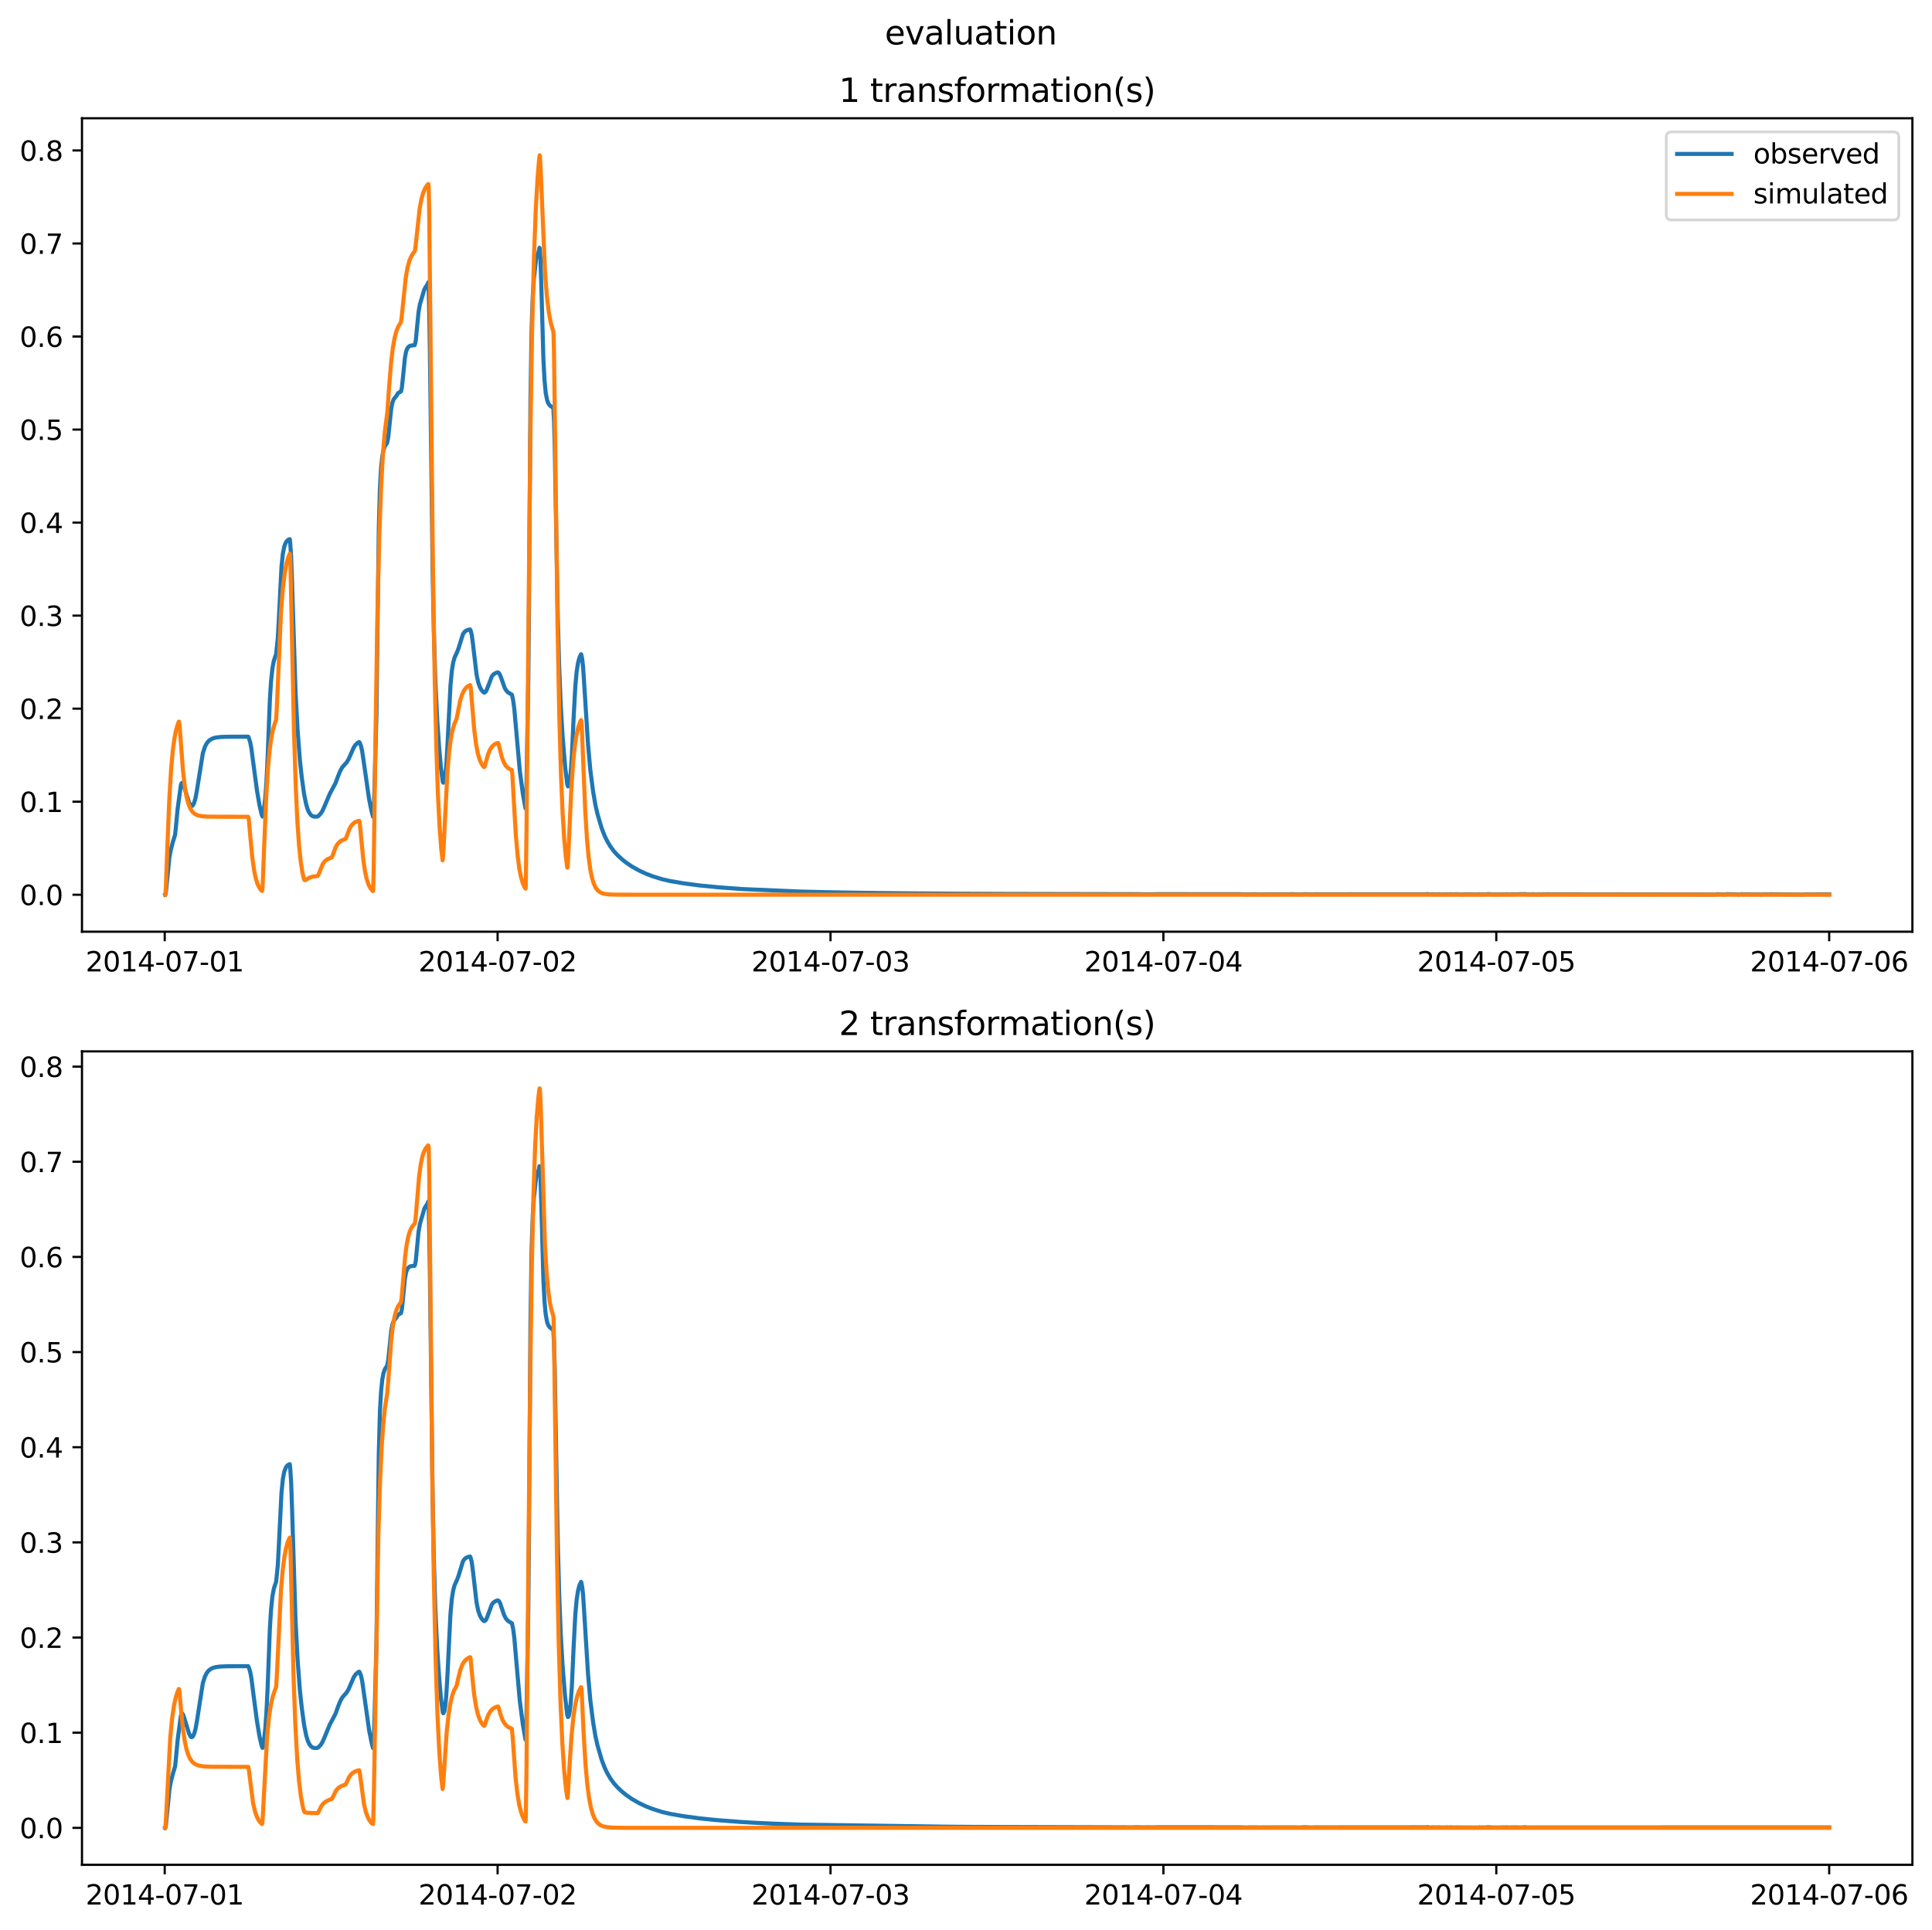 <?xml version="1.0" encoding="utf-8" standalone="no"?>
<!DOCTYPE svg PUBLIC "-//W3C//DTD SVG 1.1//EN"
  "http://www.w3.org/Graphics/SVG/1.1/DTD/svg11.dtd">
<svg xmlns:xlink="http://www.w3.org/1999/xlink" width="709.427pt" height="708.798pt" viewBox="0 0 709.427 708.798" xmlns="http://www.w3.org/2000/svg" version="1.1">
 <defs>
  <style type="text/css">*{stroke-linejoin: round; stroke-linecap: butt}</style>
 </defs>
 <g id="figure_1">
  <g id="patch_1">
   <path d="M 0 708.798 
L 709.427 708.798 
L 709.427 0 
L 0 0 
z
" style="fill: #ffffff"/>
  </g>
  <g id="axes_1">
   <g id="patch_2">
    <path d="M 30.103 342.2 
L 702.227 342.2 
L 702.227 43.44 
L 30.103 43.44 
z
" style="fill: #ffffff"/>
   </g>
   <g id="matplotlib.axis_1">
    <g id="xtick_1">
     <g id="line2d_1">
      <defs>
       <path id="m0f0fdec17e" d="M 0 0 
L 0 3.5 
" style="stroke: #000000; stroke-width: 0.8"/>
      </defs>
      <g>
       <use xlink:href="#m0f0fdec17e" x="60.484" y="342.2" style="stroke: #000000; stroke-width: 0.8"/>
      </g>
     </g>
     <g id="text_1">
      <!-- 2014-07-01 -->
      <g transform="translate(31.427 356.798) scale(0.1 -0.1)">
       <defs>
        <path id="DejaVuSans-32" d="M 1228 531 
L 3431 531 
L 3431 0 
L 469 0 
L 469 531 
Q 828 903 1448 1529 
Q 2069 2156 2228 2338 
Q 2531 2678 2651 2914 
Q 2772 3150 2772 3378 
Q 2772 3750 2511 3984 
Q 2250 4219 1831 4219 
Q 1534 4219 1204 4116 
Q 875 4013 500 3803 
L 500 4441 
Q 881 4594 1212 4672 
Q 1544 4750 1819 4750 
Q 2544 4750 2975 4387 
Q 3406 4025 3406 3419 
Q 3406 3131 3298 2873 
Q 3191 2616 2906 2266 
Q 2828 2175 2409 1742 
Q 1991 1309 1228 531 
z
" transform="scale(0.016)"/>
        <path id="DejaVuSans-30" d="M 2034 4250 
Q 1547 4250 1301 3770 
Q 1056 3291 1056 2328 
Q 1056 1369 1301 889 
Q 1547 409 2034 409 
Q 2525 409 2770 889 
Q 3016 1369 3016 2328 
Q 3016 3291 2770 3770 
Q 2525 4250 2034 4250 
z
M 2034 4750 
Q 2819 4750 3233 4129 
Q 3647 3509 3647 2328 
Q 3647 1150 3233 529 
Q 2819 -91 2034 -91 
Q 1250 -91 836 529 
Q 422 1150 422 2328 
Q 422 3509 836 4129 
Q 1250 4750 2034 4750 
z
" transform="scale(0.016)"/>
        <path id="DejaVuSans-31" d="M 794 531 
L 1825 531 
L 1825 4091 
L 703 3866 
L 703 4441 
L 1819 4666 
L 2450 4666 
L 2450 531 
L 3481 531 
L 3481 0 
L 794 0 
L 794 531 
z
" transform="scale(0.016)"/>
        <path id="DejaVuSans-34" d="M 2419 4116 
L 825 1625 
L 2419 1625 
L 2419 4116 
z
M 2253 4666 
L 3047 4666 
L 3047 1625 
L 3713 1625 
L 3713 1100 
L 3047 1100 
L 3047 0 
L 2419 0 
L 2419 1100 
L 313 1100 
L 313 1709 
L 2253 4666 
z
" transform="scale(0.016)"/>
        <path id="DejaVuSans-2d" d="M 313 2009 
L 1997 2009 
L 1997 1497 
L 313 1497 
L 313 2009 
z
" transform="scale(0.016)"/>
        <path id="DejaVuSans-37" d="M 525 4666 
L 3525 4666 
L 3525 4397 
L 1831 0 
L 1172 0 
L 2766 4134 
L 525 4134 
L 525 4666 
z
" transform="scale(0.016)"/>
       </defs>
       <use xlink:href="#DejaVuSans-32"/>
       <use xlink:href="#DejaVuSans-30" x="63.623"/>
       <use xlink:href="#DejaVuSans-31" x="127.246"/>
       <use xlink:href="#DejaVuSans-34" x="190.869"/>
       <use xlink:href="#DejaVuSans-2d" x="254.492"/>
       <use xlink:href="#DejaVuSans-30" x="290.576"/>
       <use xlink:href="#DejaVuSans-37" x="354.199"/>
       <use xlink:href="#DejaVuSans-2d" x="417.822"/>
       <use xlink:href="#DejaVuSans-30" x="453.906"/>
       <use xlink:href="#DejaVuSans-31" x="517.529"/>
      </g>
     </g>
    </g>
    <g id="xtick_2">
     <g id="line2d_2">
      <g>
       <use xlink:href="#m0f0fdec17e" x="182.723" y="342.2" style="stroke: #000000; stroke-width: 0.8"/>
      </g>
     </g>
     <g id="text_2">
      <!-- 2014-07-02 -->
      <g transform="translate(153.665 356.798) scale(0.1 -0.1)">
       <use xlink:href="#DejaVuSans-32"/>
       <use xlink:href="#DejaVuSans-30" x="63.623"/>
       <use xlink:href="#DejaVuSans-31" x="127.246"/>
       <use xlink:href="#DejaVuSans-34" x="190.869"/>
       <use xlink:href="#DejaVuSans-2d" x="254.492"/>
       <use xlink:href="#DejaVuSans-30" x="290.576"/>
       <use xlink:href="#DejaVuSans-37" x="354.199"/>
       <use xlink:href="#DejaVuSans-2d" x="417.822"/>
       <use xlink:href="#DejaVuSans-30" x="453.906"/>
       <use xlink:href="#DejaVuSans-32" x="517.529"/>
      </g>
     </g>
    </g>
    <g id="xtick_3">
     <g id="line2d_3">
      <g>
       <use xlink:href="#m0f0fdec17e" x="304.961" y="342.2" style="stroke: #000000; stroke-width: 0.8"/>
      </g>
     </g>
     <g id="text_3">
      <!-- 2014-07-03 -->
      <g transform="translate(275.903 356.798) scale(0.1 -0.1)">
       <defs>
        <path id="DejaVuSans-33" d="M 2597 2516 
Q 3050 2419 3304 2112 
Q 3559 1806 3559 1356 
Q 3559 666 3084 287 
Q 2609 -91 1734 -91 
Q 1441 -91 1130 -33 
Q 819 25 488 141 
L 488 750 
Q 750 597 1062 519 
Q 1375 441 1716 441 
Q 2309 441 2620 675 
Q 2931 909 2931 1356 
Q 2931 1769 2642 2001 
Q 2353 2234 1838 2234 
L 1294 2234 
L 1294 2753 
L 1863 2753 
Q 2328 2753 2575 2939 
Q 2822 3125 2822 3475 
Q 2822 3834 2567 4026 
Q 2313 4219 1838 4219 
Q 1578 4219 1281 4162 
Q 984 4106 628 3988 
L 628 4550 
Q 988 4650 1302 4700 
Q 1616 4750 1894 4750 
Q 2613 4750 3031 4423 
Q 3450 4097 3450 3541 
Q 3450 3153 3228 2886 
Q 3006 2619 2597 2516 
z
" transform="scale(0.016)"/>
       </defs>
       <use xlink:href="#DejaVuSans-32"/>
       <use xlink:href="#DejaVuSans-30" x="63.623"/>
       <use xlink:href="#DejaVuSans-31" x="127.246"/>
       <use xlink:href="#DejaVuSans-34" x="190.869"/>
       <use xlink:href="#DejaVuSans-2d" x="254.492"/>
       <use xlink:href="#DejaVuSans-30" x="290.576"/>
       <use xlink:href="#DejaVuSans-37" x="354.199"/>
       <use xlink:href="#DejaVuSans-2d" x="417.822"/>
       <use xlink:href="#DejaVuSans-30" x="453.906"/>
       <use xlink:href="#DejaVuSans-33" x="517.529"/>
      </g>
     </g>
    </g>
    <g id="xtick_4">
     <g id="line2d_4">
      <g>
       <use xlink:href="#m0f0fdec17e" x="427.199" y="342.2" style="stroke: #000000; stroke-width: 0.8"/>
      </g>
     </g>
     <g id="text_4">
      <!-- 2014-07-04 -->
      <g transform="translate(398.141 356.798) scale(0.1 -0.1)">
       <use xlink:href="#DejaVuSans-32"/>
       <use xlink:href="#DejaVuSans-30" x="63.623"/>
       <use xlink:href="#DejaVuSans-31" x="127.246"/>
       <use xlink:href="#DejaVuSans-34" x="190.869"/>
       <use xlink:href="#DejaVuSans-2d" x="254.492"/>
       <use xlink:href="#DejaVuSans-30" x="290.576"/>
       <use xlink:href="#DejaVuSans-37" x="354.199"/>
       <use xlink:href="#DejaVuSans-2d" x="417.822"/>
       <use xlink:href="#DejaVuSans-30" x="453.906"/>
       <use xlink:href="#DejaVuSans-34" x="517.529"/>
      </g>
     </g>
    </g>
    <g id="xtick_5">
     <g id="line2d_5">
      <g>
       <use xlink:href="#m0f0fdec17e" x="549.437" y="342.2" style="stroke: #000000; stroke-width: 0.8"/>
      </g>
     </g>
     <g id="text_5">
      <!-- 2014-07-05 -->
      <g transform="translate(520.38 356.798) scale(0.1 -0.1)">
       <defs>
        <path id="DejaVuSans-35" d="M 691 4666 
L 3169 4666 
L 3169 4134 
L 1269 4134 
L 1269 2991 
Q 1406 3038 1543 3061 
Q 1681 3084 1819 3084 
Q 2600 3084 3056 2656 
Q 3513 2228 3513 1497 
Q 3513 744 3044 326 
Q 2575 -91 1722 -91 
Q 1428 -91 1123 -41 
Q 819 9 494 109 
L 494 744 
Q 775 591 1075 516 
Q 1375 441 1709 441 
Q 2250 441 2565 725 
Q 2881 1009 2881 1497 
Q 2881 1984 2565 2268 
Q 2250 2553 1709 2553 
Q 1456 2553 1204 2497 
Q 953 2441 691 2322 
L 691 4666 
z
" transform="scale(0.016)"/>
       </defs>
       <use xlink:href="#DejaVuSans-32"/>
       <use xlink:href="#DejaVuSans-30" x="63.623"/>
       <use xlink:href="#DejaVuSans-31" x="127.246"/>
       <use xlink:href="#DejaVuSans-34" x="190.869"/>
       <use xlink:href="#DejaVuSans-2d" x="254.492"/>
       <use xlink:href="#DejaVuSans-30" x="290.576"/>
       <use xlink:href="#DejaVuSans-37" x="354.199"/>
       <use xlink:href="#DejaVuSans-2d" x="417.822"/>
       <use xlink:href="#DejaVuSans-30" x="453.906"/>
       <use xlink:href="#DejaVuSans-35" x="517.529"/>
      </g>
     </g>
    </g>
    <g id="xtick_6">
     <g id="line2d_6">
      <g>
       <use xlink:href="#m0f0fdec17e" x="671.676" y="342.2" style="stroke: #000000; stroke-width: 0.8"/>
      </g>
     </g>
     <g id="text_6">
      <!-- 2014-07-06 -->
      <g transform="translate(642.618 356.798) scale(0.1 -0.1)">
       <defs>
        <path id="DejaVuSans-36" d="M 2113 2584 
Q 1688 2584 1439 2293 
Q 1191 2003 1191 1497 
Q 1191 994 1439 701 
Q 1688 409 2113 409 
Q 2538 409 2786 701 
Q 3034 994 3034 1497 
Q 3034 2003 2786 2293 
Q 2538 2584 2113 2584 
z
M 3366 4563 
L 3366 3988 
Q 3128 4100 2886 4159 
Q 2644 4219 2406 4219 
Q 1781 4219 1451 3797 
Q 1122 3375 1075 2522 
Q 1259 2794 1537 2939 
Q 1816 3084 2150 3084 
Q 2853 3084 3261 2657 
Q 3669 2231 3669 1497 
Q 3669 778 3244 343 
Q 2819 -91 2113 -91 
Q 1303 -91 875 529 
Q 447 1150 447 2328 
Q 447 3434 972 4092 
Q 1497 4750 2381 4750 
Q 2619 4750 2861 4703 
Q 3103 4656 3366 4563 
z
" transform="scale(0.016)"/>
       </defs>
       <use xlink:href="#DejaVuSans-32"/>
       <use xlink:href="#DejaVuSans-30" x="63.623"/>
       <use xlink:href="#DejaVuSans-31" x="127.246"/>
       <use xlink:href="#DejaVuSans-34" x="190.869"/>
       <use xlink:href="#DejaVuSans-2d" x="254.492"/>
       <use xlink:href="#DejaVuSans-30" x="290.576"/>
       <use xlink:href="#DejaVuSans-37" x="354.199"/>
       <use xlink:href="#DejaVuSans-2d" x="417.822"/>
       <use xlink:href="#DejaVuSans-30" x="453.906"/>
       <use xlink:href="#DejaVuSans-36" x="517.529"/>
      </g>
     </g>
    </g>
   </g>
   <g id="matplotlib.axis_2">
    <g id="ytick_1">
     <g id="line2d_7">
      <defs>
       <path id="m4e40832eb9" d="M 0 0 
L -3.5 0 
" style="stroke: #000000; stroke-width: 0.8"/>
      </defs>
      <g>
       <use xlink:href="#m4e40832eb9" x="30.103" y="328.62" style="stroke: #000000; stroke-width: 0.8"/>
      </g>
     </g>
     <g id="text_7">
      <!-- 0.0 -->
      <g transform="translate(7.2 332.419) scale(0.1 -0.1)">
       <defs>
        <path id="DejaVuSans-2e" d="M 684 794 
L 1344 794 
L 1344 0 
L 684 0 
L 684 794 
z
" transform="scale(0.016)"/>
       </defs>
       <use xlink:href="#DejaVuSans-30"/>
       <use xlink:href="#DejaVuSans-2e" x="63.623"/>
       <use xlink:href="#DejaVuSans-30" x="95.41"/>
      </g>
     </g>
    </g>
    <g id="ytick_2">
     <g id="line2d_8">
      <g>
       <use xlink:href="#m4e40832eb9" x="30.103" y="294.45" style="stroke: #000000; stroke-width: 0.8"/>
      </g>
     </g>
     <g id="text_8">
      <!-- 0.1 -->
      <g transform="translate(7.2 298.249) scale(0.1 -0.1)">
       <use xlink:href="#DejaVuSans-30"/>
       <use xlink:href="#DejaVuSans-2e" x="63.623"/>
       <use xlink:href="#DejaVuSans-31" x="95.41"/>
      </g>
     </g>
    </g>
    <g id="ytick_3">
     <g id="line2d_9">
      <g>
       <use xlink:href="#m4e40832eb9" x="30.103" y="260.28" style="stroke: #000000; stroke-width: 0.8"/>
      </g>
     </g>
     <g id="text_9">
      <!-- 0.2 -->
      <g transform="translate(7.2 264.08) scale(0.1 -0.1)">
       <use xlink:href="#DejaVuSans-30"/>
       <use xlink:href="#DejaVuSans-2e" x="63.623"/>
       <use xlink:href="#DejaVuSans-32" x="95.41"/>
      </g>
     </g>
    </g>
    <g id="ytick_4">
     <g id="line2d_10">
      <g>
       <use xlink:href="#m4e40832eb9" x="30.103" y="226.111" style="stroke: #000000; stroke-width: 0.8"/>
      </g>
     </g>
     <g id="text_10">
      <!-- 0.3 -->
      <g transform="translate(7.2 229.91) scale(0.1 -0.1)">
       <use xlink:href="#DejaVuSans-30"/>
       <use xlink:href="#DejaVuSans-2e" x="63.623"/>
       <use xlink:href="#DejaVuSans-33" x="95.41"/>
      </g>
     </g>
    </g>
    <g id="ytick_5">
     <g id="line2d_11">
      <g>
       <use xlink:href="#m4e40832eb9" x="30.103" y="191.941" style="stroke: #000000; stroke-width: 0.8"/>
      </g>
     </g>
     <g id="text_11">
      <!-- 0.4 -->
      <g transform="translate(7.2 195.74) scale(0.1 -0.1)">
       <use xlink:href="#DejaVuSans-30"/>
       <use xlink:href="#DejaVuSans-2e" x="63.623"/>
       <use xlink:href="#DejaVuSans-34" x="95.41"/>
      </g>
     </g>
    </g>
    <g id="ytick_6">
     <g id="line2d_12">
      <g>
       <use xlink:href="#m4e40832eb9" x="30.103" y="157.771" style="stroke: #000000; stroke-width: 0.8"/>
      </g>
     </g>
     <g id="text_12">
      <!-- 0.5 -->
      <g transform="translate(7.2 161.57) scale(0.1 -0.1)">
       <use xlink:href="#DejaVuSans-30"/>
       <use xlink:href="#DejaVuSans-2e" x="63.623"/>
       <use xlink:href="#DejaVuSans-35" x="95.41"/>
      </g>
     </g>
    </g>
    <g id="ytick_7">
     <g id="line2d_13">
      <g>
       <use xlink:href="#m4e40832eb9" x="30.103" y="123.601" style="stroke: #000000; stroke-width: 0.8"/>
      </g>
     </g>
     <g id="text_13">
      <!-- 0.6 -->
      <g transform="translate(7.2 127.401) scale(0.1 -0.1)">
       <use xlink:href="#DejaVuSans-30"/>
       <use xlink:href="#DejaVuSans-2e" x="63.623"/>
       <use xlink:href="#DejaVuSans-36" x="95.41"/>
      </g>
     </g>
    </g>
    <g id="ytick_8">
     <g id="line2d_14">
      <g>
       <use xlink:href="#m4e40832eb9" x="30.103" y="89.432" style="stroke: #000000; stroke-width: 0.8"/>
      </g>
     </g>
     <g id="text_14">
      <!-- 0.7 -->
      <g transform="translate(7.2 93.231) scale(0.1 -0.1)">
       <use xlink:href="#DejaVuSans-30"/>
       <use xlink:href="#DejaVuSans-2e" x="63.623"/>
       <use xlink:href="#DejaVuSans-37" x="95.41"/>
      </g>
     </g>
    </g>
    <g id="ytick_9">
     <g id="line2d_15">
      <g>
       <use xlink:href="#m4e40832eb9" x="30.103" y="55.262" style="stroke: #000000; stroke-width: 0.8"/>
      </g>
     </g>
     <g id="text_15">
      <!-- 0.8 -->
      <g transform="translate(7.2 59.061) scale(0.1 -0.1)">
       <defs>
        <path id="DejaVuSans-38" d="M 2034 2216 
Q 1584 2216 1326 1975 
Q 1069 1734 1069 1313 
Q 1069 891 1326 650 
Q 1584 409 2034 409 
Q 2484 409 2743 651 
Q 3003 894 3003 1313 
Q 3003 1734 2745 1975 
Q 2488 2216 2034 2216 
z
M 1403 2484 
Q 997 2584 770 2862 
Q 544 3141 544 3541 
Q 544 4100 942 4425 
Q 1341 4750 2034 4750 
Q 2731 4750 3128 4425 
Q 3525 4100 3525 3541 
Q 3525 3141 3298 2862 
Q 3072 2584 2669 2484 
Q 3125 2378 3379 2068 
Q 3634 1759 3634 1313 
Q 3634 634 3220 271 
Q 2806 -91 2034 -91 
Q 1263 -91 848 271 
Q 434 634 434 1313 
Q 434 1759 690 2068 
Q 947 2378 1403 2484 
z
M 1172 3481 
Q 1172 3119 1398 2916 
Q 1625 2713 2034 2713 
Q 2441 2713 2670 2916 
Q 2900 3119 2900 3481 
Q 2900 3844 2670 4047 
Q 2441 4250 2034 4250 
Q 1625 4250 1398 4047 
Q 1172 3844 1172 3481 
z
" transform="scale(0.016)"/>
       </defs>
       <use xlink:href="#DejaVuSans-30"/>
       <use xlink:href="#DejaVuSans-2e" x="63.623"/>
       <use xlink:href="#DejaVuSans-38" x="95.41"/>
      </g>
     </g>
    </g>
   </g>
   <g id="line2d_16">
    <path d="M 60.654 328.62 
L 60.739 328.578 
L 60.909 327.808 
L 62.182 315.104 
L 62.692 312.279 
L 63.455 309.313 
L 64.304 306.547 
L 64.559 304.086 
L 65.238 296.969 
L 66.427 288.291 
L 66.681 287.647 
L 66.851 287.537 
L 67.021 287.624 
L 67.275 288.062 
L 67.7 289.293 
L 69.398 294.676 
L 69.992 295.853 
L 70.331 296.073 
L 70.586 295.996 
L 70.926 295.625 
L 71.35 294.7 
L 71.774 293.175 
L 72.284 290.454 
L 74.491 276.628 
L 75.255 274.271 
L 75.849 273.11 
L 76.528 272.24 
L 77.292 271.62 
L 78.226 271.166 
L 79.414 270.862 
L 81.197 270.668 
L 84.593 270.576 
L 91.129 270.565 
L 91.299 270.824 
L 91.893 272.678 
L 92.317 274.95 
L 92.996 280.169 
L 94.355 290.316 
L 95.288 295.748 
L 96.052 299.069 
L 96.392 299.912 
L 96.562 299.407 
L 96.901 297.414 
L 97.411 292.965 
L 97.835 287.152 
L 98.259 278.556 
L 99.108 256.793 
L 99.533 250.19 
L 100.042 245.435 
L 100.551 242.753 
L 101.061 241.183 
L 101.4 240.208 
L 101.994 234.5 
L 102.334 228.49 
L 103.353 208.383 
L 103.862 203.388 
L 104.371 200.769 
L 104.881 199.389 
L 105.39 198.632 
L 105.984 198.165 
L 106.409 198.034 
L 106.578 199.592 
L 106.918 204.656 
L 107.258 214.4 
L 108.531 254.375 
L 109.295 268.478 
L 110.144 279.464 
L 110.823 285.631 
L 111.672 291.713 
L 112.436 295.456 
L 113.03 297.41 
L 113.624 298.626 
L 114.218 299.375 
L 114.813 299.787 
L 115.492 299.952 
L 116.425 299.922 
L 116.85 299.768 
L 117.784 298.794 
L 118.378 297.867 
L 119.142 296.182 
L 121.094 291.559 
L 123.216 287.613 
L 124.15 285.051 
L 124.914 283.188 
L 125.678 281.828 
L 126.442 280.935 
L 127.206 280.122 
L 127.97 278.9 
L 128.649 277.361 
L 129.923 274.484 
L 130.517 273.604 
L 131.281 272.886 
L 131.875 272.529 
L 132.045 272.683 
L 132.554 273.961 
L 132.978 275.821 
L 133.573 279.869 
L 135.525 293.475 
L 136.374 297.722 
L 136.968 299.965 
L 137.053 299.956 
L 137.223 297.714 
L 137.562 287.484 
L 138.242 262.142 
L 138.666 226.62 
L 139.09 194.289 
L 139.515 178.969 
L 139.939 171.775 
L 140.364 167.741 
L 140.788 165.429 
L 141.297 163.968 
L 141.722 163.283 
L 142.146 162.696 
L 142.571 160.568 
L 142.995 156.412 
L 143.674 149.995 
L 144.099 147.862 
L 144.523 146.721 
L 145.033 146.038 
L 145.542 145.434 
L 146.136 144.413 
L 146.561 144.139 
L 147.24 143.803 
L 147.579 142.357 
L 148.004 138.276 
L 148.683 131.449 
L 149.107 129.18 
L 149.532 128.023 
L 149.956 127.445 
L 150.55 127.011 
L 151.314 126.856 
L 152.248 126.783 
L 152.418 126.3 
L 152.672 125.106 
L 153.182 119.789 
L 153.691 114.57 
L 154.2 111.746 
L 155.813 106.31 
L 156.323 105.359 
L 156.747 104.838 
L 157.341 103.616 
L 157.596 113.364 
L 157.851 128.891 
L 158.869 210.291 
L 159.294 231.619 
L 159.888 250.819 
L 160.567 264.74 
L 161.246 274.531 
L 161.925 282.156 
L 162.604 287.271 
L 162.774 287.462 
L 162.944 287.297 
L 163.199 286.561 
L 163.538 284.525 
L 163.878 281.035 
L 164.302 273.82 
L 165.406 251.875 
L 165.915 246.393 
L 166.424 243.278 
L 166.934 241.465 
L 167.443 240.369 
L 167.867 239.457 
L 168.377 238.1 
L 169.99 232.924 
L 170.584 232.084 
L 171.178 231.623 
L 171.942 231.314 
L 172.621 231.188 
L 172.791 231.529 
L 173.215 233.122 
L 173.64 236.24 
L 174.998 247.763 
L 175.592 250.57 
L 176.186 252.289 
L 176.781 253.399 
L 177.46 254.18 
L 177.799 254.402 
L 178.139 254.247 
L 178.478 253.869 
L 178.903 252.914 
L 180.6 248.404 
L 181.195 247.704 
L 181.874 247.245 
L 182.723 246.948 
L 182.977 247.01 
L 183.487 247.609 
L 183.911 248.653 
L 185.354 252.731 
L 185.948 253.696 
L 186.628 254.372 
L 187.391 254.805 
L 187.986 255.17 
L 188.41 257.095 
L 188.835 260.173 
L 189.429 266.879 
L 190.872 283.078 
L 191.975 291.425 
L 192.909 296.612 
L 192.994 296.974 
L 193.079 296.739 
L 193.249 291.994 
L 194.013 249.321 
L 194.267 219.039 
L 194.777 147.422 
L 195.201 121.164 
L 195.626 108.765 
L 196.05 102.294 
L 196.899 94.687 
L 197.238 93.963 
L 197.493 93.518 
L 198.002 91.592 
L 198.087 91.01 
L 198.172 91.165 
L 198.427 94.691 
L 198.766 104.592 
L 199.53 131.689 
L 199.955 139.76 
L 200.379 144.251 
L 200.889 146.922 
L 201.313 148.102 
L 201.822 148.852 
L 202.332 149.255 
L 203.181 149.716 
L 203.435 154.619 
L 203.69 163.409 
L 204.199 192.58 
L 204.793 225.22 
L 205.303 244.075 
L 205.897 258.794 
L 206.576 270.348 
L 207.51 281.569 
L 208.274 287.966 
L 208.529 288.826 
L 208.698 288.726 
L 208.953 288.069 
L 209.208 286.778 
L 209.547 283.926 
L 209.972 278.031 
L 210.651 263.367 
L 211.245 252.211 
L 211.754 246.607 
L 212.264 243.406 
L 212.773 241.538 
L 213.282 240.416 
L 213.367 240.292 
L 213.452 240.404 
L 213.792 242.119 
L 214.131 245.225 
L 214.64 253.156 
L 215.914 273.231 
L 216.763 282.778 
L 217.781 290.68 
L 218.63 295.641 
L 219.394 298.965 
L 220.922 304.15 
L 222.026 307.006 
L 222.959 308.911 
L 224.063 310.783 
L 225.421 312.631 
L 226.779 314.114 
L 228.392 315.601 
L 229.92 316.819 
L 232.042 318.264 
L 234.589 319.687 
L 237.136 320.881 
L 239.682 321.852 
L 243.163 322.936 
L 246.134 323.605 
L 250.972 324.432 
L 257.084 325.236 
L 263.706 325.88 
L 272.449 326.531 
L 293.331 327.43 
L 297.406 327.54 
L 304.452 327.704 
L 309.036 327.791 
L 312.091 327.845 
L 315.063 327.89 
L 322.957 327.998 
L 335.605 328.126 
L 339.425 328.154 
L 352.668 328.252 
L 359.204 328.283 
L 369.476 328.329 
L 416.928 328.421 
L 417.522 328.419 
L 417.777 328.444 
L 418.201 328.428 
L 418.626 328.421 
L 419.474 328.451 
L 419.729 328.445 
L 419.984 328.46 
L 420.663 328.442 
L 421.172 328.462 
L 421.597 328.44 
L 424.398 328.453 
L 424.822 328.417 
L 455.297 328.427 
L 455.467 328.45 
L 455.721 328.463 
L 455.976 328.441 
L 456.316 328.483 
L 456.57 328.461 
L 457.249 328.489 
L 458.098 328.494 
L 460.475 328.453 
L 460.9 328.48 
L 461.154 328.44 
L 461.494 328.47 
L 461.748 328.484 
L 472.275 328.463 
L 472.614 328.486 
L 472.954 328.434 
L 473.208 328.48 
L 473.633 328.48 
L 474.057 328.433 
L 474.227 328.433 
L 474.482 328.48 
L 474.651 328.412 
L 474.906 328.46 
L 475.585 328.461 
L 475.84 328.466 
L 476.434 328.495 
L 476.689 328.472 
L 477.113 328.501 
L 477.622 328.477 
L 478.386 328.487 
L 478.556 328.43 
L 478.726 328.467 
L 479.575 328.416 
L 479.83 328.466 
L 479.999 328.442 
L 480.424 328.477 
L 480.848 328.477 
L 481.273 328.503 
L 483.395 328.451 
L 483.734 328.466 
L 524.056 328.439 
L 524.226 328.353 
L 524.65 328.53 
L 524.82 328.464 
L 525.075 328.455 
L 525.499 328.446 
L 525.669 328.477 
L 526.008 328.456 
L 526.263 328.455 
L 527.621 328.483 
L 527.876 328.482 
L 528.046 328.425 
L 528.216 328.467 
L 528.64 328.464 
L 528.98 328.5 
L 531.611 328.469 
L 531.866 328.49 
L 532.375 328.466 
L 532.545 328.444 
L 533.394 328.488 
L 533.903 328.46 
L 534.497 328.472 
L 534.752 328.487 
L 534.922 328.427 
L 535.091 328.469 
L 535.516 328.462 
L 535.686 328.491 
L 536.704 328.477 
L 536.874 328.512 
L 537.298 328.512 
L 537.468 328.479 
L 537.893 328.459 
L 538.147 328.469 
L 538.572 328.473 
L 538.742 328.492 
L 539.675 328.442 
L 539.845 328.499 
L 540.185 328.463 
L 540.694 328.478 
L 540.864 328.478 
L 541.882 328.493 
L 542.052 328.475 
L 542.816 328.484 
L 543.071 328.503 
L 543.326 328.43 
L 543.495 328.48 
L 543.75 328.511 
L 544.344 328.466 
L 544.514 328.479 
L 545.193 328.487 
L 545.363 328.503 
L 546.636 328.392 
L 546.806 328.494 
L 547.4 328.432 
L 547.57 328.458 
L 547.74 328.486 
L 547.909 328.513 
L 549.437 328.491 
L 549.607 328.515 
L 549.862 328.512 
L 550.032 328.501 
L 550.541 328.481 
L 550.796 328.51 
L 551.475 328.472 
L 551.645 328.478 
L 552.154 328.463 
L 552.324 328.525 
L 553.003 328.436 
L 553.172 328.524 
L 553.342 328.458 
L 553.597 328.48 
L 554.785 328.483 
L 555.04 328.465 
L 555.295 328.415 
L 555.549 328.536 
L 555.804 328.471 
L 559.539 328.417 
L 559.794 328.381 
L 559.964 328.429 
L 561.237 328.506 
L 561.407 328.526 
L 561.576 328.458 
L 561.746 328.527 
L 561.916 328.462 
L 562.171 328.496 
L 562.425 328.518 
L 562.68 328.487 
L 562.935 328.423 
L 563.189 328.508 
L 563.359 328.496 
L 564.717 328.499 
L 564.887 328.556 
L 565.311 328.444 
L 565.481 328.501 
L 565.736 328.48 
L 565.906 328.519 
L 566.16 328.53 
L 566.415 328.488 
L 567.009 328.445 
L 567.179 328.495 
L 567.519 328.448 
L 567.773 328.463 
L 567.943 328.446 
L 568.113 328.49 
L 568.282 328.427 
L 568.622 328.462 
L 629.911 328.538 
L 630.081 328.558 
L 630.505 328.447 
L 633.391 328.534 
L 633.561 328.532 
L 634.07 328.432 
L 638.315 328.492 
L 638.569 328.561 
L 638.824 328.514 
L 639.843 328.413 
L 640.013 328.483 
L 640.267 328.511 
L 640.522 328.462 
L 641.371 328.467 
L 641.625 328.478 
L 641.965 328.435 
L 642.22 328.528 
L 642.474 328.476 
L 645.785 328.495 
L 646.804 328.554 
L 647.058 328.498 
L 647.568 328.482 
L 647.822 328.488 
L 648.162 328.447 
L 648.841 328.446 
L 649.096 328.514 
L 650.029 328.451 
L 662.083 328.56 
L 662.338 328.534 
L 662.593 328.482 
L 671.676 328.471 
L 671.676 328.471 
" clip-path="url(#pf9eaff77fa)" style="fill: none; stroke: #1f77b4; stroke-width: 1.5; stroke-linecap: square"/>
   </g>
   <g id="line2d_17">
    <path d="M 60.654 328.62 
L 60.739 328.22 
L 60.909 325.683 
L 61.418 312.019 
L 62.182 293.255 
L 62.861 282.154 
L 63.455 275.662 
L 64.05 271.219 
L 64.644 268.179 
L 65.323 265.862 
L 65.663 265.041 
L 65.747 265.065 
L 65.917 266.117 
L 66.342 271.735 
L 67.191 282.995 
L 67.87 288.966 
L 68.464 292.459 
L 69.143 295.12 
L 69.822 296.841 
L 70.501 297.953 
L 71.18 298.671 
L 71.944 299.181 
L 72.878 299.543 
L 74.151 299.789 
L 76.189 299.931 
L 81.027 299.981 
L 91.129 299.991 
L 91.214 300.144 
L 91.384 301.188 
L 91.893 306.972 
L 92.657 315.058 
L 93.336 319.851 
L 93.93 322.646 
L 94.609 324.77 
L 95.288 326.139 
L 95.967 327.021 
L 96.222 327.248 
L 96.307 326.943 
L 96.477 324.534 
L 96.986 311.193 
L 97.75 292.749 
L 98.429 281.826 
L 99.023 275.438 
L 99.618 271.066 
L 100.212 268.075 
L 100.891 265.794 
L 101.4 264.26 
L 101.655 259.768 
L 103.183 224.773 
L 103.862 216.181 
L 104.456 211.149 
L 105.135 207.292 
L 105.814 204.779 
L 106.409 203.35 
L 106.494 203.84 
L 106.663 207.967 
L 107.088 228.072 
L 107.937 268.148 
L 108.616 289.442 
L 109.21 301.902 
L 109.804 310.413 
L 110.398 316.218 
L 110.993 320.173 
L 111.587 322.829 
L 111.841 323.248 
L 112.096 323.276 
L 112.605 322.969 
L 113.624 322.357 
L 114.643 322.018 
L 116.086 321.796 
L 116.68 321.711 
L 116.935 321.247 
L 118.548 317.261 
L 119.227 316.37 
L 119.991 315.737 
L 120.84 315.319 
L 121.858 314.903 
L 122.198 314.046 
L 123.216 311.259 
L 123.896 310.074 
L 124.575 309.303 
L 125.339 308.757 
L 126.272 308.368 
L 126.951 308.063 
L 127.291 307.213 
L 128.31 304.449 
L 128.989 303.272 
L 129.668 302.507 
L 130.432 301.964 
L 131.366 301.578 
L 131.875 301.454 
L 131.96 301.583 
L 132.13 302.554 
L 132.554 307.044 
L 133.403 315.719 
L 134.082 320.279 
L 134.676 322.938 
L 135.355 324.957 
L 136.034 326.26 
L 136.714 327.098 
L 136.968 327.283 
L 137.053 326.232 
L 137.223 319.001 
L 137.817 274.843 
L 138.581 226.113 
L 139.26 197.57 
L 139.939 178.861 
L 140.618 166.627 
L 141.297 158.623 
L 141.977 153.383 
L 142.231 151.37 
L 142.825 142.893 
L 143.589 133.323 
L 144.269 127.646 
L 144.948 123.899 
L 145.627 121.435 
L 146.306 119.817 
L 146.985 118.753 
L 147.24 118.297 
L 147.494 116.41 
L 149.022 101.737 
L 149.701 98.066 
L 150.38 95.643 
L 151.06 94.047 
L 151.739 92.995 
L 152.333 92.22 
L 152.588 90.444 
L 154.116 76.453 
L 154.795 72.935 
L 155.474 70.608 
L 156.153 69.071 
L 156.832 68.056 
L 157.256 67.604 
L 157.341 67.638 
L 157.426 68.842 
L 157.596 77.108 
L 158.02 117.618 
L 158.954 207.428 
L 159.633 249.961 
L 160.227 274.909 
L 160.822 291.986 
L 161.416 303.65 
L 162.01 311.607 
L 162.519 315.984 
L 162.604 315.621 
L 162.859 311.79 
L 164.302 283.235 
L 164.896 276.413 
L 165.49 271.734 
L 166.085 268.532 
L 166.764 266.091 
L 167.443 264.508 
L 167.698 263.853 
L 168.207 261.178 
L 168.971 257.41 
L 169.65 255.162 
L 170.329 253.692 
L 171.008 252.737 
L 171.772 252.057 
L 172.621 251.613 
L 172.706 251.754 
L 172.876 252.86 
L 173.3 258.039 
L 174.149 268.113 
L 174.828 273.435 
L 175.507 276.909 
L 176.186 279.16 
L 176.865 280.618 
L 177.545 281.561 
L 177.799 281.759 
L 177.969 281.507 
L 178.393 280.011 
L 179.242 276.972 
L 179.921 275.358 
L 180.6 274.304 
L 181.364 273.554 
L 182.213 273.055 
L 182.892 272.874 
L 183.062 273.227 
L 183.487 274.936 
L 184.336 278.272 
L 185.015 280.033 
L 185.694 281.182 
L 186.373 281.927 
L 187.137 282.455 
L 187.901 282.791 
L 187.986 283.059 
L 188.155 284.748 
L 188.665 293.992 
L 189.429 306.914 
L 190.108 314.581 
L 190.702 319.055 
L 191.296 322.106 
L 191.975 324.421 
L 192.655 325.914 
L 192.994 326.37 
L 193.079 324.64 
L 193.334 304.574 
L 194.692 163.807 
L 195.371 122.352 
L 196.05 95.025 
L 196.729 77.02 
L 197.408 65.141 
L 198.002 58.107 
L 198.172 57.02 
L 198.257 57.435 
L 198.512 61.868 
L 200.125 99.855 
L 200.804 108.629 
L 201.483 114.413 
L 202.162 118.217 
L 202.841 120.717 
L 203.181 121.7 
L 203.265 122.908 
L 203.435 129.996 
L 203.86 162.879 
L 204.709 228.617 
L 205.388 263.731 
L 205.982 284.329 
L 206.576 298.421 
L 207.17 308.04 
L 207.765 314.6 
L 208.274 318.516 
L 208.359 318.678 
L 208.529 317.128 
L 208.868 310.02 
L 209.802 289.487 
L 210.481 279.716 
L 211.075 273.995 
L 211.669 270.079 
L 212.348 267.093 
L 213.028 265.158 
L 213.367 264.482 
L 213.452 264.683 
L 213.622 266.799 
L 214.046 277.216 
L 214.895 297.795 
L 215.574 308.673 
L 216.168 315.026 
L 216.763 319.361 
L 217.357 322.314 
L 218.036 324.556 
L 218.715 326.001 
L 219.394 326.932 
L 220.158 327.59 
L 221.007 328.026 
L 222.111 328.329 
L 223.723 328.518 
L 226.779 328.606 
L 240.786 328.62 
L 671.676 328.62 
L 671.676 328.62 
" clip-path="url(#pf9eaff77fa)" style="fill: none; stroke: #ff7f0e; stroke-width: 1.5; stroke-linecap: square"/>
   </g>
   <g id="patch_3">
    <path d="M 30.103 342.2 
L 30.103 43.44 
" style="fill: none; stroke: #000000; stroke-width: 0.8; stroke-linejoin: miter; stroke-linecap: square"/>
   </g>
   <g id="patch_4">
    <path d="M 702.227 342.2 
L 702.227 43.44 
" style="fill: none; stroke: #000000; stroke-width: 0.8; stroke-linejoin: miter; stroke-linecap: square"/>
   </g>
   <g id="patch_5">
    <path d="M 30.103 342.2 
L 702.227 342.2 
" style="fill: none; stroke: #000000; stroke-width: 0.8; stroke-linejoin: miter; stroke-linecap: square"/>
   </g>
   <g id="patch_6">
    <path d="M 30.103 43.44 
L 702.227 43.44 
" style="fill: none; stroke: #000000; stroke-width: 0.8; stroke-linejoin: miter; stroke-linecap: square"/>
   </g>
   <g id="text_16">
    <!-- 1 transformation(s) -->
    <g transform="translate(308.05 37.44) scale(0.12 -0.12)">
     <defs>
      <path id="DejaVuSans-20" transform="scale(0.016)"/>
      <path id="DejaVuSans-74" d="M 1172 4494 
L 1172 3500 
L 2356 3500 
L 2356 3053 
L 1172 3053 
L 1172 1153 
Q 1172 725 1289 603 
Q 1406 481 1766 481 
L 2356 481 
L 2356 0 
L 1766 0 
Q 1100 0 847 248 
Q 594 497 594 1153 
L 594 3053 
L 172 3053 
L 172 3500 
L 594 3500 
L 594 4494 
L 1172 4494 
z
" transform="scale(0.016)"/>
      <path id="DejaVuSans-72" d="M 2631 2963 
Q 2534 3019 2420 3045 
Q 2306 3072 2169 3072 
Q 1681 3072 1420 2755 
Q 1159 2438 1159 1844 
L 1159 0 
L 581 0 
L 581 3500 
L 1159 3500 
L 1159 2956 
Q 1341 3275 1631 3429 
Q 1922 3584 2338 3584 
Q 2397 3584 2469 3576 
Q 2541 3569 2628 3553 
L 2631 2963 
z
" transform="scale(0.016)"/>
      <path id="DejaVuSans-61" d="M 2194 1759 
Q 1497 1759 1228 1600 
Q 959 1441 959 1056 
Q 959 750 1161 570 
Q 1363 391 1709 391 
Q 2188 391 2477 730 
Q 2766 1069 2766 1631 
L 2766 1759 
L 2194 1759 
z
M 3341 1997 
L 3341 0 
L 2766 0 
L 2766 531 
Q 2569 213 2275 61 
Q 1981 -91 1556 -91 
Q 1019 -91 701 211 
Q 384 513 384 1019 
Q 384 1609 779 1909 
Q 1175 2209 1959 2209 
L 2766 2209 
L 2766 2266 
Q 2766 2663 2505 2880 
Q 2244 3097 1772 3097 
Q 1472 3097 1187 3025 
Q 903 2953 641 2809 
L 641 3341 
Q 956 3463 1253 3523 
Q 1550 3584 1831 3584 
Q 2591 3584 2966 3190 
Q 3341 2797 3341 1997 
z
" transform="scale(0.016)"/>
      <path id="DejaVuSans-6e" d="M 3513 2113 
L 3513 0 
L 2938 0 
L 2938 2094 
Q 2938 2591 2744 2837 
Q 2550 3084 2163 3084 
Q 1697 3084 1428 2787 
Q 1159 2491 1159 1978 
L 1159 0 
L 581 0 
L 581 3500 
L 1159 3500 
L 1159 2956 
Q 1366 3272 1645 3428 
Q 1925 3584 2291 3584 
Q 2894 3584 3203 3211 
Q 3513 2838 3513 2113 
z
" transform="scale(0.016)"/>
      <path id="DejaVuSans-73" d="M 2834 3397 
L 2834 2853 
Q 2591 2978 2328 3040 
Q 2066 3103 1784 3103 
Q 1356 3103 1142 2972 
Q 928 2841 928 2578 
Q 928 2378 1081 2264 
Q 1234 2150 1697 2047 
L 1894 2003 
Q 2506 1872 2764 1633 
Q 3022 1394 3022 966 
Q 3022 478 2636 193 
Q 2250 -91 1575 -91 
Q 1294 -91 989 -36 
Q 684 19 347 128 
L 347 722 
Q 666 556 975 473 
Q 1284 391 1588 391 
Q 1994 391 2212 530 
Q 2431 669 2431 922 
Q 2431 1156 2273 1281 
Q 2116 1406 1581 1522 
L 1381 1569 
Q 847 1681 609 1914 
Q 372 2147 372 2553 
Q 372 3047 722 3315 
Q 1072 3584 1716 3584 
Q 2034 3584 2315 3537 
Q 2597 3491 2834 3397 
z
" transform="scale(0.016)"/>
      <path id="DejaVuSans-66" d="M 2375 4863 
L 2375 4384 
L 1825 4384 
Q 1516 4384 1395 4259 
Q 1275 4134 1275 3809 
L 1275 3500 
L 2222 3500 
L 2222 3053 
L 1275 3053 
L 1275 0 
L 697 0 
L 697 3053 
L 147 3053 
L 147 3500 
L 697 3500 
L 697 3744 
Q 697 4328 969 4595 
Q 1241 4863 1831 4863 
L 2375 4863 
z
" transform="scale(0.016)"/>
      <path id="DejaVuSans-6f" d="M 1959 3097 
Q 1497 3097 1228 2736 
Q 959 2375 959 1747 
Q 959 1119 1226 758 
Q 1494 397 1959 397 
Q 2419 397 2687 759 
Q 2956 1122 2956 1747 
Q 2956 2369 2687 2733 
Q 2419 3097 1959 3097 
z
M 1959 3584 
Q 2709 3584 3137 3096 
Q 3566 2609 3566 1747 
Q 3566 888 3137 398 
Q 2709 -91 1959 -91 
Q 1206 -91 779 398 
Q 353 888 353 1747 
Q 353 2609 779 3096 
Q 1206 3584 1959 3584 
z
" transform="scale(0.016)"/>
      <path id="DejaVuSans-6d" d="M 3328 2828 
Q 3544 3216 3844 3400 
Q 4144 3584 4550 3584 
Q 5097 3584 5394 3201 
Q 5691 2819 5691 2113 
L 5691 0 
L 5113 0 
L 5113 2094 
Q 5113 2597 4934 2840 
Q 4756 3084 4391 3084 
Q 3944 3084 3684 2787 
Q 3425 2491 3425 1978 
L 3425 0 
L 2847 0 
L 2847 2094 
Q 2847 2600 2669 2842 
Q 2491 3084 2119 3084 
Q 1678 3084 1418 2786 
Q 1159 2488 1159 1978 
L 1159 0 
L 581 0 
L 581 3500 
L 1159 3500 
L 1159 2956 
Q 1356 3278 1631 3431 
Q 1906 3584 2284 3584 
Q 2666 3584 2933 3390 
Q 3200 3197 3328 2828 
z
" transform="scale(0.016)"/>
      <path id="DejaVuSans-69" d="M 603 3500 
L 1178 3500 
L 1178 0 
L 603 0 
L 603 3500 
z
M 603 4863 
L 1178 4863 
L 1178 4134 
L 603 4134 
L 603 4863 
z
" transform="scale(0.016)"/>
      <path id="DejaVuSans-28" d="M 1984 4856 
Q 1566 4138 1362 3434 
Q 1159 2731 1159 2009 
Q 1159 1288 1364 580 
Q 1569 -128 1984 -844 
L 1484 -844 
Q 1016 -109 783 600 
Q 550 1309 550 2009 
Q 550 2706 781 3412 
Q 1013 4119 1484 4856 
L 1984 4856 
z
" transform="scale(0.016)"/>
      <path id="DejaVuSans-29" d="M 513 4856 
L 1013 4856 
Q 1481 4119 1714 3412 
Q 1947 2706 1947 2009 
Q 1947 1309 1714 600 
Q 1481 -109 1013 -844 
L 513 -844 
Q 928 -128 1133 580 
Q 1338 1288 1338 2009 
Q 1338 2731 1133 3434 
Q 928 4138 513 4856 
z
" transform="scale(0.016)"/>
     </defs>
     <use xlink:href="#DejaVuSans-31"/>
     <use xlink:href="#DejaVuSans-20" x="63.623"/>
     <use xlink:href="#DejaVuSans-74" x="95.41"/>
     <use xlink:href="#DejaVuSans-72" x="134.619"/>
     <use xlink:href="#DejaVuSans-61" x="175.732"/>
     <use xlink:href="#DejaVuSans-6e" x="237.012"/>
     <use xlink:href="#DejaVuSans-73" x="300.391"/>
     <use xlink:href="#DejaVuSans-66" x="352.49"/>
     <use xlink:href="#DejaVuSans-6f" x="387.695"/>
     <use xlink:href="#DejaVuSans-72" x="448.877"/>
     <use xlink:href="#DejaVuSans-6d" x="488.24"/>
     <use xlink:href="#DejaVuSans-61" x="585.652"/>
     <use xlink:href="#DejaVuSans-74" x="646.932"/>
     <use xlink:href="#DejaVuSans-69" x="686.141"/>
     <use xlink:href="#DejaVuSans-6f" x="713.924"/>
     <use xlink:href="#DejaVuSans-6e" x="775.105"/>
     <use xlink:href="#DejaVuSans-28" x="838.484"/>
     <use xlink:href="#DejaVuSans-73" x="877.498"/>
     <use xlink:href="#DejaVuSans-29" x="929.598"/>
    </g>
   </g>
   <g id="legend_1">
    <g id="patch_7">
     <path d="M 613.833 80.796 
L 695.227 80.796 
Q 697.227 80.796 697.227 78.796 
L 697.227 50.44 
Q 697.227 48.44 695.227 48.44 
L 613.833 48.44 
Q 611.833 48.44 611.833 50.44 
L 611.833 78.796 
Q 611.833 80.796 613.833 80.796 
z
" style="fill: #ffffff; opacity: 0.8; stroke: #cccccc; stroke-linejoin: miter"/>
    </g>
    <g id="line2d_18">
     <path d="M 615.833 56.538 
L 625.833 56.538 
L 635.833 56.538 
" style="fill: none; stroke: #1f77b4; stroke-width: 1.5; stroke-linecap: square"/>
    </g>
    <g id="text_17">
     <!-- observed -->
     <g transform="translate(643.833 60.038) scale(0.1 -0.1)">
      <defs>
       <path id="DejaVuSans-62" d="M 3116 1747 
Q 3116 2381 2855 2742 
Q 2594 3103 2138 3103 
Q 1681 3103 1420 2742 
Q 1159 2381 1159 1747 
Q 1159 1113 1420 752 
Q 1681 391 2138 391 
Q 2594 391 2855 752 
Q 3116 1113 3116 1747 
z
M 1159 2969 
Q 1341 3281 1617 3432 
Q 1894 3584 2278 3584 
Q 2916 3584 3314 3078 
Q 3713 2572 3713 1747 
Q 3713 922 3314 415 
Q 2916 -91 2278 -91 
Q 1894 -91 1617 61 
Q 1341 213 1159 525 
L 1159 0 
L 581 0 
L 581 4863 
L 1159 4863 
L 1159 2969 
z
" transform="scale(0.016)"/>
       <path id="DejaVuSans-65" d="M 3597 1894 
L 3597 1613 
L 953 1613 
Q 991 1019 1311 708 
Q 1631 397 2203 397 
Q 2534 397 2845 478 
Q 3156 559 3463 722 
L 3463 178 
Q 3153 47 2828 -22 
Q 2503 -91 2169 -91 
Q 1331 -91 842 396 
Q 353 884 353 1716 
Q 353 2575 817 3079 
Q 1281 3584 2069 3584 
Q 2775 3584 3186 3129 
Q 3597 2675 3597 1894 
z
M 3022 2063 
Q 3016 2534 2758 2815 
Q 2500 3097 2075 3097 
Q 1594 3097 1305 2825 
Q 1016 2553 972 2059 
L 3022 2063 
z
" transform="scale(0.016)"/>
       <path id="DejaVuSans-76" d="M 191 3500 
L 800 3500 
L 1894 563 
L 2988 3500 
L 3597 3500 
L 2284 0 
L 1503 0 
L 191 3500 
z
" transform="scale(0.016)"/>
       <path id="DejaVuSans-64" d="M 2906 2969 
L 2906 4863 
L 3481 4863 
L 3481 0 
L 2906 0 
L 2906 525 
Q 2725 213 2448 61 
Q 2172 -91 1784 -91 
Q 1150 -91 751 415 
Q 353 922 353 1747 
Q 353 2572 751 3078 
Q 1150 3584 1784 3584 
Q 2172 3584 2448 3432 
Q 2725 3281 2906 2969 
z
M 947 1747 
Q 947 1113 1208 752 
Q 1469 391 1925 391 
Q 2381 391 2643 752 
Q 2906 1113 2906 1747 
Q 2906 2381 2643 2742 
Q 2381 3103 1925 3103 
Q 1469 3103 1208 2742 
Q 947 2381 947 1747 
z
" transform="scale(0.016)"/>
      </defs>
      <use xlink:href="#DejaVuSans-6f"/>
      <use xlink:href="#DejaVuSans-62" x="61.182"/>
      <use xlink:href="#DejaVuSans-73" x="124.658"/>
      <use xlink:href="#DejaVuSans-65" x="176.758"/>
      <use xlink:href="#DejaVuSans-72" x="238.281"/>
      <use xlink:href="#DejaVuSans-76" x="279.395"/>
      <use xlink:href="#DejaVuSans-65" x="338.574"/>
      <use xlink:href="#DejaVuSans-64" x="400.098"/>
     </g>
    </g>
    <g id="line2d_19">
     <path d="M 615.833 71.217 
L 625.833 71.217 
L 635.833 71.217 
" style="fill: none; stroke: #ff7f0e; stroke-width: 1.5; stroke-linecap: square"/>
    </g>
    <g id="text_18">
     <!-- simulated -->
     <g transform="translate(643.833 74.717) scale(0.1 -0.1)">
      <defs>
       <path id="DejaVuSans-75" d="M 544 1381 
L 544 3500 
L 1119 3500 
L 1119 1403 
Q 1119 906 1312 657 
Q 1506 409 1894 409 
Q 2359 409 2629 706 
Q 2900 1003 2900 1516 
L 2900 3500 
L 3475 3500 
L 3475 0 
L 2900 0 
L 2900 538 
Q 2691 219 2414 64 
Q 2138 -91 1772 -91 
Q 1169 -91 856 284 
Q 544 659 544 1381 
z
M 1991 3584 
L 1991 3584 
z
" transform="scale(0.016)"/>
       <path id="DejaVuSans-6c" d="M 603 4863 
L 1178 4863 
L 1178 0 
L 603 0 
L 603 4863 
z
" transform="scale(0.016)"/>
      </defs>
      <use xlink:href="#DejaVuSans-73"/>
      <use xlink:href="#DejaVuSans-69" x="52.1"/>
      <use xlink:href="#DejaVuSans-6d" x="79.883"/>
      <use xlink:href="#DejaVuSans-75" x="177.295"/>
      <use xlink:href="#DejaVuSans-6c" x="240.674"/>
      <use xlink:href="#DejaVuSans-61" x="268.457"/>
      <use xlink:href="#DejaVuSans-74" x="329.736"/>
      <use xlink:href="#DejaVuSans-65" x="368.945"/>
      <use xlink:href="#DejaVuSans-64" x="430.469"/>
     </g>
    </g>
   </g>
  </g>
  <g id="axes_2">
   <g id="patch_8">
    <path d="M 30.103 684.92 
L 702.227 684.92 
L 702.227 386.16 
L 30.103 386.16 
z
" style="fill: #ffffff"/>
   </g>
   <g id="matplotlib.axis_3">
    <g id="xtick_7">
     <g id="line2d_20">
      <g>
       <use xlink:href="#m0f0fdec17e" x="60.484" y="684.92" style="stroke: #000000; stroke-width: 0.8"/>
      </g>
     </g>
     <g id="text_19">
      <!-- 2014-07-01 -->
      <g transform="translate(31.427 699.518) scale(0.1 -0.1)">
       <use xlink:href="#DejaVuSans-32"/>
       <use xlink:href="#DejaVuSans-30" x="63.623"/>
       <use xlink:href="#DejaVuSans-31" x="127.246"/>
       <use xlink:href="#DejaVuSans-34" x="190.869"/>
       <use xlink:href="#DejaVuSans-2d" x="254.492"/>
       <use xlink:href="#DejaVuSans-30" x="290.576"/>
       <use xlink:href="#DejaVuSans-37" x="354.199"/>
       <use xlink:href="#DejaVuSans-2d" x="417.822"/>
       <use xlink:href="#DejaVuSans-30" x="453.906"/>
       <use xlink:href="#DejaVuSans-31" x="517.529"/>
      </g>
     </g>
    </g>
    <g id="xtick_8">
     <g id="line2d_21">
      <g>
       <use xlink:href="#m0f0fdec17e" x="182.723" y="684.92" style="stroke: #000000; stroke-width: 0.8"/>
      </g>
     </g>
     <g id="text_20">
      <!-- 2014-07-02 -->
      <g transform="translate(153.665 699.518) scale(0.1 -0.1)">
       <use xlink:href="#DejaVuSans-32"/>
       <use xlink:href="#DejaVuSans-30" x="63.623"/>
       <use xlink:href="#DejaVuSans-31" x="127.246"/>
       <use xlink:href="#DejaVuSans-34" x="190.869"/>
       <use xlink:href="#DejaVuSans-2d" x="254.492"/>
       <use xlink:href="#DejaVuSans-30" x="290.576"/>
       <use xlink:href="#DejaVuSans-37" x="354.199"/>
       <use xlink:href="#DejaVuSans-2d" x="417.822"/>
       <use xlink:href="#DejaVuSans-30" x="453.906"/>
       <use xlink:href="#DejaVuSans-32" x="517.529"/>
      </g>
     </g>
    </g>
    <g id="xtick_9">
     <g id="line2d_22">
      <g>
       <use xlink:href="#m0f0fdec17e" x="304.961" y="684.92" style="stroke: #000000; stroke-width: 0.8"/>
      </g>
     </g>
     <g id="text_21">
      <!-- 2014-07-03 -->
      <g transform="translate(275.903 699.518) scale(0.1 -0.1)">
       <use xlink:href="#DejaVuSans-32"/>
       <use xlink:href="#DejaVuSans-30" x="63.623"/>
       <use xlink:href="#DejaVuSans-31" x="127.246"/>
       <use xlink:href="#DejaVuSans-34" x="190.869"/>
       <use xlink:href="#DejaVuSans-2d" x="254.492"/>
       <use xlink:href="#DejaVuSans-30" x="290.576"/>
       <use xlink:href="#DejaVuSans-37" x="354.199"/>
       <use xlink:href="#DejaVuSans-2d" x="417.822"/>
       <use xlink:href="#DejaVuSans-30" x="453.906"/>
       <use xlink:href="#DejaVuSans-33" x="517.529"/>
      </g>
     </g>
    </g>
    <g id="xtick_10">
     <g id="line2d_23">
      <g>
       <use xlink:href="#m0f0fdec17e" x="427.199" y="684.92" style="stroke: #000000; stroke-width: 0.8"/>
      </g>
     </g>
     <g id="text_22">
      <!-- 2014-07-04 -->
      <g transform="translate(398.141 699.518) scale(0.1 -0.1)">
       <use xlink:href="#DejaVuSans-32"/>
       <use xlink:href="#DejaVuSans-30" x="63.623"/>
       <use xlink:href="#DejaVuSans-31" x="127.246"/>
       <use xlink:href="#DejaVuSans-34" x="190.869"/>
       <use xlink:href="#DejaVuSans-2d" x="254.492"/>
       <use xlink:href="#DejaVuSans-30" x="290.576"/>
       <use xlink:href="#DejaVuSans-37" x="354.199"/>
       <use xlink:href="#DejaVuSans-2d" x="417.822"/>
       <use xlink:href="#DejaVuSans-30" x="453.906"/>
       <use xlink:href="#DejaVuSans-34" x="517.529"/>
      </g>
     </g>
    </g>
    <g id="xtick_11">
     <g id="line2d_24">
      <g>
       <use xlink:href="#m0f0fdec17e" x="549.437" y="684.92" style="stroke: #000000; stroke-width: 0.8"/>
      </g>
     </g>
     <g id="text_23">
      <!-- 2014-07-05 -->
      <g transform="translate(520.38 699.518) scale(0.1 -0.1)">
       <use xlink:href="#DejaVuSans-32"/>
       <use xlink:href="#DejaVuSans-30" x="63.623"/>
       <use xlink:href="#DejaVuSans-31" x="127.246"/>
       <use xlink:href="#DejaVuSans-34" x="190.869"/>
       <use xlink:href="#DejaVuSans-2d" x="254.492"/>
       <use xlink:href="#DejaVuSans-30" x="290.576"/>
       <use xlink:href="#DejaVuSans-37" x="354.199"/>
       <use xlink:href="#DejaVuSans-2d" x="417.822"/>
       <use xlink:href="#DejaVuSans-30" x="453.906"/>
       <use xlink:href="#DejaVuSans-35" x="517.529"/>
      </g>
     </g>
    </g>
    <g id="xtick_12">
     <g id="line2d_25">
      <g>
       <use xlink:href="#m0f0fdec17e" x="671.676" y="684.92" style="stroke: #000000; stroke-width: 0.8"/>
      </g>
     </g>
     <g id="text_24">
      <!-- 2014-07-06 -->
      <g transform="translate(642.618 699.518) scale(0.1 -0.1)">
       <use xlink:href="#DejaVuSans-32"/>
       <use xlink:href="#DejaVuSans-30" x="63.623"/>
       <use xlink:href="#DejaVuSans-31" x="127.246"/>
       <use xlink:href="#DejaVuSans-34" x="190.869"/>
       <use xlink:href="#DejaVuSans-2d" x="254.492"/>
       <use xlink:href="#DejaVuSans-30" x="290.576"/>
       <use xlink:href="#DejaVuSans-37" x="354.199"/>
       <use xlink:href="#DejaVuSans-2d" x="417.822"/>
       <use xlink:href="#DejaVuSans-30" x="453.906"/>
       <use xlink:href="#DejaVuSans-36" x="517.529"/>
      </g>
     </g>
    </g>
   </g>
   <g id="matplotlib.axis_4">
    <g id="ytick_10">
     <g id="line2d_26">
      <g>
       <use xlink:href="#m4e40832eb9" x="30.103" y="671.34" style="stroke: #000000; stroke-width: 0.8"/>
      </g>
     </g>
     <g id="text_25">
      <!-- 0.0 -->
      <g transform="translate(7.2 675.139) scale(0.1 -0.1)">
       <use xlink:href="#DejaVuSans-30"/>
       <use xlink:href="#DejaVuSans-2e" x="63.623"/>
       <use xlink:href="#DejaVuSans-30" x="95.41"/>
      </g>
     </g>
    </g>
    <g id="ytick_11">
     <g id="line2d_27">
      <g>
       <use xlink:href="#m4e40832eb9" x="30.103" y="636.391" style="stroke: #000000; stroke-width: 0.8"/>
      </g>
     </g>
     <g id="text_26">
      <!-- 0.1 -->
      <g transform="translate(7.2 640.19) scale(0.1 -0.1)">
       <use xlink:href="#DejaVuSans-30"/>
       <use xlink:href="#DejaVuSans-2e" x="63.623"/>
       <use xlink:href="#DejaVuSans-31" x="95.41"/>
      </g>
     </g>
    </g>
    <g id="ytick_12">
     <g id="line2d_28">
      <g>
       <use xlink:href="#m4e40832eb9" x="30.103" y="601.442" style="stroke: #000000; stroke-width: 0.8"/>
      </g>
     </g>
     <g id="text_27">
      <!-- 0.2 -->
      <g transform="translate(7.2 605.242) scale(0.1 -0.1)">
       <use xlink:href="#DejaVuSans-30"/>
       <use xlink:href="#DejaVuSans-2e" x="63.623"/>
       <use xlink:href="#DejaVuSans-32" x="95.41"/>
      </g>
     </g>
    </g>
    <g id="ytick_13">
     <g id="line2d_29">
      <g>
       <use xlink:href="#m4e40832eb9" x="30.103" y="566.494" style="stroke: #000000; stroke-width: 0.8"/>
      </g>
     </g>
     <g id="text_28">
      <!-- 0.3 -->
      <g transform="translate(7.2 570.293) scale(0.1 -0.1)">
       <use xlink:href="#DejaVuSans-30"/>
       <use xlink:href="#DejaVuSans-2e" x="63.623"/>
       <use xlink:href="#DejaVuSans-33" x="95.41"/>
      </g>
     </g>
    </g>
    <g id="ytick_14">
     <g id="line2d_30">
      <g>
       <use xlink:href="#m4e40832eb9" x="30.103" y="531.545" style="stroke: #000000; stroke-width: 0.8"/>
      </g>
     </g>
     <g id="text_29">
      <!-- 0.4 -->
      <g transform="translate(7.2 535.344) scale(0.1 -0.1)">
       <use xlink:href="#DejaVuSans-30"/>
       <use xlink:href="#DejaVuSans-2e" x="63.623"/>
       <use xlink:href="#DejaVuSans-34" x="95.41"/>
      </g>
     </g>
    </g>
    <g id="ytick_15">
     <g id="line2d_31">
      <g>
       <use xlink:href="#m4e40832eb9" x="30.103" y="496.596" style="stroke: #000000; stroke-width: 0.8"/>
      </g>
     </g>
     <g id="text_30">
      <!-- 0.5 -->
      <g transform="translate(7.2 500.395) scale(0.1 -0.1)">
       <use xlink:href="#DejaVuSans-30"/>
       <use xlink:href="#DejaVuSans-2e" x="63.623"/>
       <use xlink:href="#DejaVuSans-35" x="95.41"/>
      </g>
     </g>
    </g>
    <g id="ytick_16">
     <g id="line2d_32">
      <g>
       <use xlink:href="#m4e40832eb9" x="30.103" y="461.647" style="stroke: #000000; stroke-width: 0.8"/>
      </g>
     </g>
     <g id="text_31">
      <!-- 0.6 -->
      <g transform="translate(7.2 465.447) scale(0.1 -0.1)">
       <use xlink:href="#DejaVuSans-30"/>
       <use xlink:href="#DejaVuSans-2e" x="63.623"/>
       <use xlink:href="#DejaVuSans-36" x="95.41"/>
      </g>
     </g>
    </g>
    <g id="ytick_17">
     <g id="line2d_33">
      <g>
       <use xlink:href="#m4e40832eb9" x="30.103" y="426.699" style="stroke: #000000; stroke-width: 0.8"/>
      </g>
     </g>
     <g id="text_32">
      <!-- 0.7 -->
      <g transform="translate(7.2 430.498) scale(0.1 -0.1)">
       <use xlink:href="#DejaVuSans-30"/>
       <use xlink:href="#DejaVuSans-2e" x="63.623"/>
       <use xlink:href="#DejaVuSans-37" x="95.41"/>
      </g>
     </g>
    </g>
    <g id="ytick_18">
     <g id="line2d_34">
      <g>
       <use xlink:href="#m4e40832eb9" x="30.103" y="391.75" style="stroke: #000000; stroke-width: 0.8"/>
      </g>
     </g>
     <g id="text_33">
      <!-- 0.8 -->
      <g transform="translate(7.2 395.549) scale(0.1 -0.1)">
       <use xlink:href="#DejaVuSans-30"/>
       <use xlink:href="#DejaVuSans-2e" x="63.623"/>
       <use xlink:href="#DejaVuSans-38" x="95.41"/>
      </g>
     </g>
    </g>
   </g>
   <g id="line2d_35">
    <path d="M 60.654 671.34 
L 60.739 671.297 
L 60.909 670.51 
L 62.182 657.516 
L 62.692 654.626 
L 63.455 651.593 
L 64.304 648.764 
L 64.559 646.247 
L 65.238 638.968 
L 66.427 630.092 
L 66.681 629.433 
L 66.851 629.321 
L 67.021 629.409 
L 67.275 629.858 
L 67.7 631.117 
L 69.398 636.622 
L 69.992 637.826 
L 70.331 638.05 
L 70.586 637.973 
L 70.926 637.593 
L 71.35 636.647 
L 71.774 635.087 
L 72.284 632.303 
L 74.491 618.163 
L 75.255 615.752 
L 75.849 614.565 
L 76.528 613.674 
L 77.207 613.097 
L 78.056 612.642 
L 79.16 612.314 
L 80.773 612.097 
L 83.659 611.984 
L 91.129 611.961 
L 91.299 612.226 
L 91.893 614.123 
L 92.317 616.446 
L 92.996 621.784 
L 94.355 632.163 
L 95.288 637.718 
L 96.052 641.115 
L 96.392 641.977 
L 96.562 641.461 
L 96.901 639.423 
L 97.411 634.872 
L 97.835 628.927 
L 98.259 620.135 
L 99.108 597.875 
L 99.533 591.122 
L 100.042 586.259 
L 100.551 583.515 
L 101.061 581.909 
L 101.4 580.912 
L 101.994 575.074 
L 102.334 568.928 
L 103.353 548.362 
L 103.862 543.253 
L 104.371 540.574 
L 104.881 539.163 
L 105.39 538.388 
L 105.984 537.911 
L 106.409 537.777 
L 106.578 539.37 
L 106.918 544.55 
L 107.258 554.516 
L 108.531 595.403 
L 109.295 609.827 
L 110.144 621.064 
L 110.823 627.371 
L 111.672 633.592 
L 112.436 637.42 
L 113.03 639.419 
L 113.624 640.662 
L 114.218 641.429 
L 114.813 641.849 
L 115.492 642.019 
L 116.425 641.988 
L 116.85 641.83 
L 117.784 640.834 
L 118.378 639.885 
L 119.142 638.162 
L 121.094 633.434 
L 123.216 629.398 
L 124.15 626.778 
L 124.914 624.872 
L 125.678 623.481 
L 126.442 622.568 
L 127.206 621.736 
L 127.97 620.486 
L 128.649 618.912 
L 129.923 615.97 
L 130.517 615.07 
L 131.281 614.335 
L 131.875 613.97 
L 132.045 614.127 
L 132.554 615.435 
L 132.978 617.337 
L 133.573 621.478 
L 135.525 635.394 
L 136.374 639.737 
L 136.968 642.031 
L 137.053 642.023 
L 137.223 639.729 
L 137.562 629.266 
L 138.242 603.347 
L 138.666 567.015 
L 139.09 533.947 
L 139.515 518.277 
L 139.939 510.919 
L 140.364 506.793 
L 140.788 504.429 
L 141.297 502.934 
L 141.722 502.234 
L 142.146 501.633 
L 142.571 499.457 
L 142.995 495.206 
L 143.674 488.643 
L 144.099 486.461 
L 144.523 485.294 
L 145.033 484.596 
L 145.542 483.977 
L 146.136 482.934 
L 146.561 482.653 
L 147.24 482.31 
L 147.579 480.831 
L 148.004 476.657 
L 148.683 469.674 
L 149.107 467.353 
L 149.532 466.169 
L 149.956 465.579 
L 150.55 465.134 
L 151.229 464.992 
L 151.824 464.966 
L 152.163 464.939 
L 152.333 464.744 
L 152.672 463.186 
L 153.182 457.748 
L 153.691 452.41 
L 154.2 449.521 
L 155.813 443.962 
L 156.323 442.989 
L 156.747 442.456 
L 157.341 441.206 
L 157.596 451.177 
L 157.851 467.058 
L 158.869 550.314 
L 159.294 572.127 
L 159.888 591.765 
L 160.567 606.004 
L 161.246 616.017 
L 161.925 623.817 
L 162.604 629.049 
L 162.774 629.243 
L 162.944 629.075 
L 163.199 628.322 
L 163.538 626.24 
L 163.878 622.67 
L 164.302 615.291 
L 165.406 592.846 
L 165.915 587.238 
L 166.424 584.053 
L 166.934 582.198 
L 167.443 581.077 
L 167.867 580.144 
L 168.377 578.756 
L 169.99 573.462 
L 170.584 572.603 
L 171.178 572.131 
L 171.942 571.815 
L 172.621 571.686 
L 172.791 572.036 
L 173.215 573.665 
L 173.64 576.854 
L 174.998 588.64 
L 175.592 591.511 
L 176.186 593.269 
L 176.781 594.404 
L 177.375 595.124 
L 177.799 595.43 
L 178.139 595.271 
L 178.478 594.885 
L 178.903 593.908 
L 180.6 589.295 
L 181.195 588.579 
L 181.874 588.11 
L 182.723 587.806 
L 182.892 587.807 
L 183.317 588.216 
L 183.656 588.847 
L 184.251 590.646 
L 185.1 593.163 
L 185.779 594.471 
L 186.458 595.26 
L 187.222 595.763 
L 187.986 596.215 
L 188.41 598.185 
L 188.835 601.333 
L 189.429 608.192 
L 190.872 624.76 
L 191.975 633.297 
L 192.909 638.603 
L 192.994 638.972 
L 193.079 638.732 
L 193.249 633.879 
L 194.013 590.233 
L 194.267 559.261 
L 194.777 486.011 
L 195.201 459.154 
L 195.626 446.473 
L 196.05 439.855 
L 196.899 432.074 
L 197.238 431.334 
L 197.493 430.878 
L 198.002 428.909 
L 198.087 428.313 
L 198.172 428.472 
L 198.427 432.078 
L 198.766 442.204 
L 199.53 469.919 
L 199.955 478.174 
L 200.379 482.768 
L 200.889 485.5 
L 201.313 486.707 
L 201.822 487.474 
L 202.332 487.885 
L 203.181 488.357 
L 203.435 493.372 
L 203.69 502.363 
L 204.199 532.199 
L 204.793 565.582 
L 205.303 584.867 
L 205.897 599.922 
L 206.576 611.739 
L 207.51 623.216 
L 208.274 629.759 
L 208.529 630.639 
L 208.698 630.536 
L 208.953 629.864 
L 209.208 628.544 
L 209.547 625.627 
L 209.972 619.598 
L 210.651 604.599 
L 211.245 593.189 
L 211.754 587.458 
L 212.264 584.183 
L 212.773 582.273 
L 213.282 581.125 
L 213.367 580.999 
L 213.452 581.113 
L 213.792 582.867 
L 214.131 586.044 
L 214.64 594.156 
L 215.914 614.688 
L 216.763 624.453 
L 217.781 632.535 
L 218.63 637.609 
L 219.394 641.009 
L 220.922 646.312 
L 222.026 649.233 
L 222.959 651.181 
L 224.063 653.096 
L 225.421 654.986 
L 226.779 656.503 
L 228.392 658.025 
L 229.92 659.27 
L 232.042 660.748 
L 234.589 662.204 
L 237.136 663.425 
L 239.682 664.418 
L 243.163 665.527 
L 246.134 666.21 
L 250.887 667.044 
L 256.915 667.859 
L 262.942 668.47 
L 272.364 669.2 
L 276.608 669.446 
L 282.975 669.752 
L 288.578 669.967 
L 294.605 670.159 
L 349.103 670.937 
L 354.196 670.97 
L 357.252 670.991 
L 363.703 671.016 
L 412.853 671.153 
L 413.108 671.142 
L 413.787 671.16 
L 416.079 671.172 
L 416.334 671.15 
L 416.928 671.136 
L 417.522 671.135 
L 417.777 671.16 
L 418.201 671.144 
L 418.626 671.136 
L 419.474 671.167 
L 419.729 671.161 
L 419.984 671.177 
L 420.663 671.158 
L 421.172 671.178 
L 421.597 671.156 
L 424.398 671.169 
L 424.822 671.132 
L 455.297 671.143 
L 455.467 671.166 
L 455.721 671.18 
L 455.976 671.157 
L 456.316 671.2 
L 456.57 671.177 
L 457.249 671.206 
L 458.013 671.207 
L 459.032 671.159 
L 459.711 671.195 
L 459.881 671.19 
L 460.051 671.162 
L 460.56 671.194 
L 461.409 671.171 
L 462.088 671.202 
L 465.399 671.185 
L 465.908 671.205 
L 467.181 671.179 
L 467.775 671.203 
L 468.03 671.176 
L 468.37 671.196 
L 476.349 671.193 
L 476.943 671.235 
L 477.198 671.199 
L 477.707 671.206 
L 477.962 671.192 
L 478.471 671.152 
L 479.575 671.132 
L 479.83 671.183 
L 479.999 671.158 
L 480.424 671.194 
L 480.848 671.194 
L 481.273 671.221 
L 483.395 671.167 
L 483.734 671.183 
L 524.056 671.155 
L 524.226 671.067 
L 524.65 671.248 
L 524.82 671.18 
L 524.99 671.196 
L 525.244 671.211 
L 525.669 671.193 
L 526.008 671.172 
L 526.263 671.172 
L 527.621 671.2 
L 527.876 671.199 
L 528.046 671.141 
L 528.216 671.183 
L 528.64 671.18 
L 528.98 671.218 
L 531.611 671.186 
L 531.866 671.207 
L 532.375 671.183 
L 532.545 671.16 
L 533.309 671.206 
L 542.901 671.236 
L 543.071 671.22 
L 543.326 671.146 
L 543.495 671.197 
L 543.75 671.228 
L 544.344 671.183 
L 544.514 671.196 
L 545.193 671.204 
L 545.363 671.22 
L 546.636 671.107 
L 546.806 671.211 
L 547.4 671.148 
L 547.57 671.174 
L 547.74 671.203 
L 547.909 671.23 
L 549.437 671.209 
L 549.607 671.233 
L 549.862 671.229 
L 550.032 671.219 
L 550.541 671.198 
L 550.796 671.228 
L 551.475 671.189 
L 551.645 671.195 
L 552.154 671.179 
L 552.324 671.242 
L 553.003 671.151 
L 553.172 671.242 
L 553.342 671.175 
L 553.597 671.197 
L 554.785 671.2 
L 554.955 671.186 
L 556.738 671.177 
L 556.908 671.192 
L 558.351 671.223 
L 558.52 671.213 
L 560.133 671.131 
L 560.388 671.236 
L 560.643 671.196 
L 560.897 671.201 
L 561.067 671.199 
L 561.237 671.223 
L 561.407 671.244 
L 561.576 671.174 
L 561.746 671.245 
L 561.916 671.179 
L 562.171 671.213 
L 562.425 671.236 
L 562.595 671.204 
L 671.676 671.187 
L 671.676 671.187 
" clip-path="url(#paebc8c2d72)" style="fill: none; stroke: #1f77b4; stroke-width: 1.5; stroke-linecap: square"/>
   </g>
   <g id="line2d_36">
    <path d="M 60.654 671.34 
L 60.739 670.972 
L 60.909 668.598 
L 62.522 638.129 
L 63.201 631.108 
L 63.88 626.428 
L 64.559 623.317 
L 65.238 621.251 
L 65.663 620.346 
L 65.747 620.386 
L 65.917 621.411 
L 66.427 627.355 
L 67.106 634.41 
L 67.785 639.202 
L 68.464 642.408 
L 69.143 644.555 
L 69.822 645.994 
L 70.501 646.959 
L 71.265 647.67 
L 72.114 648.164 
L 73.218 648.528 
L 74.746 648.765 
L 77.292 648.892 
L 84.253 648.928 
L 91.129 648.941 
L 91.214 649.088 
L 91.384 650.071 
L 92.912 662.166 
L 93.591 665.126 
L 94.27 667.129 
L 94.949 668.486 
L 95.713 669.496 
L 96.222 669.934 
L 96.307 669.643 
L 96.477 667.391 
L 98.09 637.659 
L 98.769 630.794 
L 99.448 626.219 
L 100.127 623.178 
L 100.806 621.159 
L 101.4 619.6 
L 101.655 615.44 
L 103.183 583.905 
L 103.777 576.962 
L 104.371 572.196 
L 104.966 568.932 
L 105.645 566.444 
L 106.324 564.834 
L 106.409 564.736 
L 106.494 565.23 
L 106.663 569.236 
L 107.088 587.557 
L 107.767 615.088 
L 108.446 633.573 
L 109.125 645.897 
L 109.804 654.161 
L 110.483 659.722 
L 111.162 663.475 
L 111.672 665.332 
L 111.926 665.615 
L 112.436 665.757 
L 114.218 665.902 
L 116.68 665.924 
L 116.935 665.512 
L 118.038 663.273 
L 118.802 662.324 
L 119.566 661.712 
L 120.5 661.253 
L 121.943 660.613 
L 123.386 657.659 
L 124.15 656.787 
L 124.999 656.179 
L 126.018 655.753 
L 126.951 655.4 
L 127.376 654.435 
L 128.14 652.807 
L 128.819 651.832 
L 129.583 651.11 
L 130.432 650.609 
L 131.535 650.238 
L 131.875 650.176 
L 131.96 650.301 
L 132.13 651.216 
L 133.658 662.653 
L 134.337 665.456 
L 135.016 667.353 
L 135.695 668.637 
L 136.459 669.594 
L 136.968 669.958 
L 137.053 668.975 
L 137.308 657.443 
L 138.921 564.328 
L 139.515 545.162 
L 140.109 532.165 
L 140.703 523.402 
L 141.297 517.514 
L 141.892 513.568 
L 142.231 511.395 
L 142.656 505.929 
L 143.674 492.025 
L 144.269 486.991 
L 144.863 483.652 
L 145.457 481.443 
L 146.051 479.984 
L 146.73 478.912 
L 147.24 478.232 
L 147.494 476.465 
L 147.919 471.461 
L 148.768 461.419 
L 149.362 456.945 
L 149.956 454.012 
L 150.55 452.094 
L 151.144 450.841 
L 151.824 449.932 
L 152.333 449.342 
L 152.588 447.663 
L 153.012 442.695 
L 153.861 432.45 
L 154.455 427.925 
L 155.049 424.99 
L 155.644 423.093 
L 156.238 421.869 
L 156.917 420.991 
L 157.256 420.69 
L 157.341 420.756 
L 157.426 421.959 
L 157.596 430.191 
L 157.935 461.83 
L 158.699 539.691 
L 159.294 579.604 
L 159.973 610.152 
L 160.652 630.298 
L 161.331 643.708 
L 162.01 652.69 
L 162.519 657.052 
L 162.604 656.767 
L 162.859 653.561 
L 164.047 635.882 
L 164.726 629.612 
L 165.406 625.433 
L 166.085 622.656 
L 166.764 620.812 
L 167.443 619.59 
L 167.698 619.038 
L 168.292 616.319 
L 169.056 613.283 
L 169.735 611.505 
L 170.414 610.329 
L 171.178 609.476 
L 172.027 608.897 
L 172.621 608.652 
L 172.706 608.789 
L 172.876 609.844 
L 173.47 616.329 
L 174.149 622.64 
L 174.828 626.893 
L 175.507 629.722 
L 176.186 631.606 
L 176.865 632.862 
L 177.545 633.699 
L 177.799 633.873 
L 177.969 633.631 
L 178.478 632.084 
L 179.242 629.996 
L 179.921 628.759 
L 180.6 627.935 
L 181.364 627.333 
L 182.298 626.889 
L 182.892 626.774 
L 183.062 627.112 
L 183.741 629.505 
L 184.42 631.447 
L 185.1 632.755 
L 185.779 633.628 
L 186.543 634.267 
L 187.476 634.74 
L 187.901 634.902 
L 187.986 635.158 
L 188.24 637.909 
L 189.344 653.22 
L 190.023 659.088 
L 190.702 663.047 
L 191.381 665.723 
L 192.06 667.533 
L 192.739 668.759 
L 192.994 668.99 
L 193.079 667.399 
L 193.334 649.058 
L 194.013 574.209 
L 194.692 505.62 
L 195.286 465.344 
L 195.88 438.829 
L 196.474 421.59 
L 197.069 410.461 
L 197.663 403.309 
L 198.087 399.875 
L 198.172 399.74 
L 198.342 401.537 
L 198.597 407.724 
L 200.125 457.701 
L 200.719 467.574 
L 201.313 474.063 
L 201.907 478.337 
L 202.502 481.157 
L 203.181 483.325 
L 203.265 484.515 
L 203.435 491.464 
L 203.86 523.27 
L 204.539 572.959 
L 205.133 602.411 
L 205.812 625.171 
L 206.491 640.286 
L 207.17 650.393 
L 207.849 657.185 
L 208.359 660.396 
L 208.529 659.005 
L 209.123 648.615 
L 209.887 637.246 
L 210.566 630.521 
L 211.245 626.038 
L 211.924 623.057 
L 212.603 621.079 
L 213.282 619.766 
L 213.367 619.666 
L 213.452 619.884 
L 213.622 621.931 
L 214.301 636.462 
L 214.98 647.815 
L 215.659 655.45 
L 216.338 660.591 
L 217.017 664.062 
L 217.696 666.409 
L 218.375 667.998 
L 219.055 669.074 
L 219.819 669.876 
L 220.667 670.439 
L 221.686 670.837 
L 223.044 671.108 
L 225.167 671.271 
L 229.666 671.335 
L 269.223 671.34 
L 671.676 671.34 
L 671.676 671.34 
" clip-path="url(#paebc8c2d72)" style="fill: none; stroke: #ff7f0e; stroke-width: 1.5; stroke-linecap: square"/>
   </g>
   <g id="patch_9">
    <path d="M 30.103 684.92 
L 30.103 386.16 
" style="fill: none; stroke: #000000; stroke-width: 0.8; stroke-linejoin: miter; stroke-linecap: square"/>
   </g>
   <g id="patch_10">
    <path d="M 702.227 684.92 
L 702.227 386.16 
" style="fill: none; stroke: #000000; stroke-width: 0.8; stroke-linejoin: miter; stroke-linecap: square"/>
   </g>
   <g id="patch_11">
    <path d="M 30.103 684.92 
L 702.227 684.92 
" style="fill: none; stroke: #000000; stroke-width: 0.8; stroke-linejoin: miter; stroke-linecap: square"/>
   </g>
   <g id="patch_12">
    <path d="M 30.103 386.16 
L 702.227 386.16 
" style="fill: none; stroke: #000000; stroke-width: 0.8; stroke-linejoin: miter; stroke-linecap: square"/>
   </g>
   <g id="text_34">
    <!-- 2 transformation(s) -->
    <g transform="translate(308.05 380.16) scale(0.12 -0.12)">
     <use xlink:href="#DejaVuSans-32"/>
     <use xlink:href="#DejaVuSans-20" x="63.623"/>
     <use xlink:href="#DejaVuSans-74" x="95.41"/>
     <use xlink:href="#DejaVuSans-72" x="134.619"/>
     <use xlink:href="#DejaVuSans-61" x="175.732"/>
     <use xlink:href="#DejaVuSans-6e" x="237.012"/>
     <use xlink:href="#DejaVuSans-73" x="300.391"/>
     <use xlink:href="#DejaVuSans-66" x="352.49"/>
     <use xlink:href="#DejaVuSans-6f" x="387.695"/>
     <use xlink:href="#DejaVuSans-72" x="448.877"/>
     <use xlink:href="#DejaVuSans-6d" x="488.24"/>
     <use xlink:href="#DejaVuSans-61" x="585.652"/>
     <use xlink:href="#DejaVuSans-74" x="646.932"/>
     <use xlink:href="#DejaVuSans-69" x="686.141"/>
     <use xlink:href="#DejaVuSans-6f" x="713.924"/>
     <use xlink:href="#DejaVuSans-6e" x="775.105"/>
     <use xlink:href="#DejaVuSans-28" x="838.484"/>
     <use xlink:href="#DejaVuSans-73" x="877.498"/>
     <use xlink:href="#DejaVuSans-29" x="929.598"/>
    </g>
   </g>
  </g>
  <g id="text_35">
   <!-- evaluation -->
   <g transform="translate(324.904 16.318) scale(0.12 -0.12)">
    <use xlink:href="#DejaVuSans-65"/>
    <use xlink:href="#DejaVuSans-76" x="61.523"/>
    <use xlink:href="#DejaVuSans-61" x="120.703"/>
    <use xlink:href="#DejaVuSans-6c" x="181.982"/>
    <use xlink:href="#DejaVuSans-75" x="209.766"/>
    <use xlink:href="#DejaVuSans-61" x="273.145"/>
    <use xlink:href="#DejaVuSans-74" x="334.424"/>
    <use xlink:href="#DejaVuSans-69" x="373.633"/>
    <use xlink:href="#DejaVuSans-6f" x="401.416"/>
    <use xlink:href="#DejaVuSans-6e" x="462.598"/>
   </g>
  </g>
 </g>
 <defs>
  <clipPath id="pf9eaff77fa">
   <rect x="30.103" y="43.44" width="672.124" height="298.76"/>
  </clipPath>
  <clipPath id="paebc8c2d72">
   <rect x="30.103" y="386.16" width="672.124" height="298.76"/>
  </clipPath>
 </defs>
</svg>
